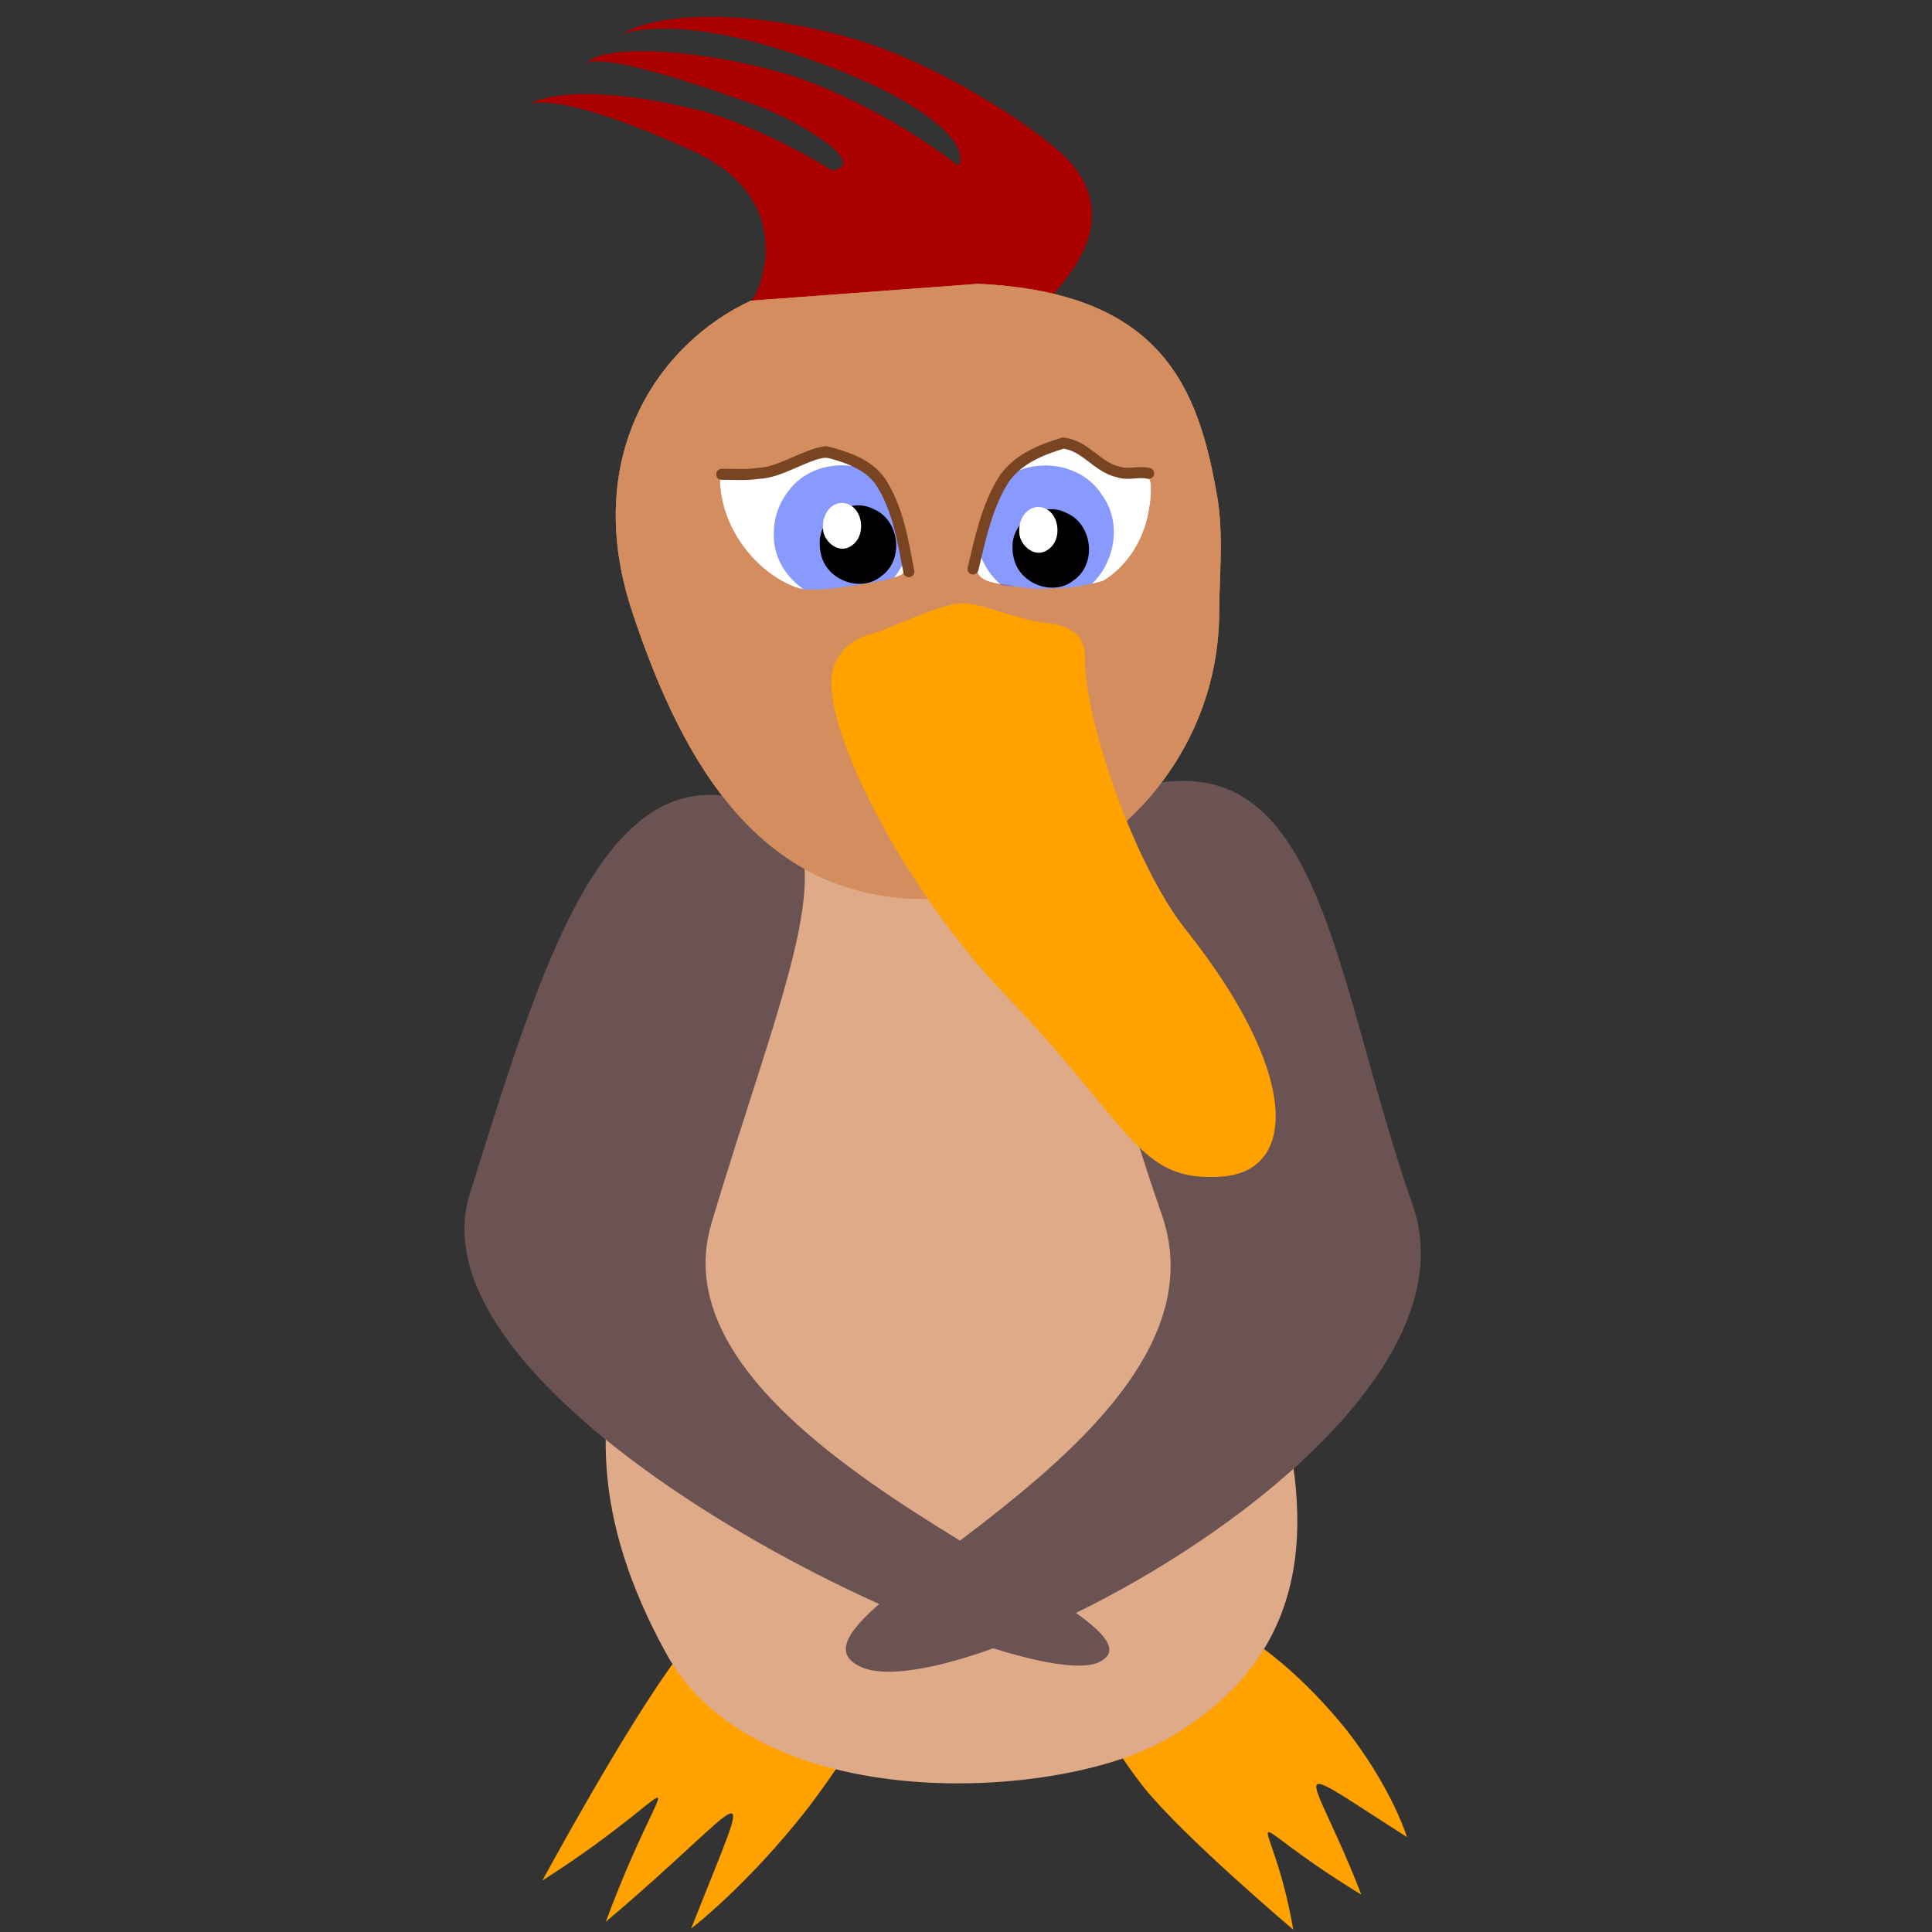 <?xml version="1.0" encoding="UTF-8" standalone="no"?>
<!-- Created with Inkscape (http://www.inkscape.org/) -->

<svg
   xmlns:dc="http://purl.org/dc/elements/1.1/"
   xmlns:cc="http://creativecommons.org/ns#"
   xmlns:rdf="http://www.w3.org/1999/02/22-rdf-syntax-ns#"
   xmlns:svg="http://www.w3.org/2000/svg"
   xmlns="http://www.w3.org/2000/svg"
   xmlns:sodipodi="http://sodipodi.sourceforge.net/DTD/sodipodi-0.dtd"
   xmlns:inkscape="http://www.inkscape.org/namespaces/inkscape"
   width="350mm"
   height="350mm"
   viewBox="0 0 350 350"
   version="1.1"
   id="svg8"
   inkscape:version="0.92.5 (0.92.5+68)"
   sodipodi:docname="roger_sad.svg"
   inkscape:export-filename="/home/jakmeier/fun/gamedev/paddlers/paddlers-frontend/static/ducks/roger_sad.png"
   inkscape:export-xdpi="43.542858"
   inkscape:export-ydpi="43.542858">
  <rect x="0" y="0" width="350" height="350" fill="#333333" stroke="none"/>
  <defs
     id="defs2">
    <inkscape:path-effect
       effect="bspline"
       id="path-effect833"
       is_visible="true"
       weight="33.333"
       steps="2"
       helper_size="0"
       apply_no_weight="true"
       apply_with_weight="true"
       only_selected="false" />
  </defs>
  <sodipodi:namedview
     id="base"
     pagecolor="#ffffff"
     bordercolor="#666666"
     borderopacity="1.0"
     inkscape:pageopacity="0.0"
     inkscape:pageshadow="2"
     inkscape:zoom="0.35355339"
     inkscape:cx="673.54927"
     inkscape:cy="1182.1427"
     inkscape:document-units="mm"
     inkscape:current-layer="layer1"
     showgrid="false"
     inkscape:pagecheckerboard="true"
     inkscape:window-width="3750"
     inkscape:window-height="2049"
     inkscape:window-x="90"
     inkscape:window-y="1135"
     inkscape:window-maximized="1"
     inkscape:snap-others="false"
     inkscape:snap-nodes="false" />
  <g
     inkscape:label="Layer 1"
     inkscape:groupmode="layer"
     id="layer1"
     transform="translate(23.037,81.083)">
    <path
       style="opacity:1;fill:#ffa200;fill-opacity:1;stroke:none;stroke-width:20;stroke-linecap:round;stroke-linejoin:round;stroke-miterlimit:4;stroke-dasharray:none;stroke-opacity:1;paint-order:markers stroke fill"
       d="m 184.179,242.717 c 7.251,9.015 27.068,25.775 27.068,25.775 -4.09,-23.604 -12.157,-21.281 12.331,-6.342 -9.059,-23.459 -15.42,-25.533 8.263,-10.435 0,0 -2.588,-8.642 -10.898,-19.341 -30.62,-37.942 -66.552,-27.753 -36.765,10.343 z"
       id="path836"
       inkscape:connector-curvature="0"
       sodipodi:nodetypes="cccccc" />
    <path
       style="opacity:1;fill:#ffa200;fill-opacity:1;stroke:none;stroke-width:23.094;stroke-linecap:round;stroke-linejoin:round;stroke-miterlimit:4;stroke-dasharray:none;stroke-opacity:1;paint-order:markers stroke fill"
       d="m 99.933,218.845 c -9.275,12.211 -24.714,40.754 -24.714,40.754 28.519,-18.247 23.304,-24.257 11.482,7.474 26.925,-22.738 27.722,-29.872 15.473,1.214 0,0 10.131,-7.686 21.223,-21.906 39.004,-51.49 15.972,-78.353 -23.464,-27.535 z"
       id="path836-7"
       inkscape:connector-curvature="0"
       sodipodi:nodetypes="cccccc" />
    <path
       style="opacity:1;fill:#deaa87;fill-opacity:1;stroke:none;stroke-width:20.419;stroke-linecap:round;stroke-linejoin:round;stroke-miterlimit:4;stroke-dasharray:none;stroke-opacity:1;paint-order:markers stroke fill"
       d="m 97.641,218.446 c 16.346,29.752 70.828,26.801 90.482,15.654 52.964,-30.038 2.853,-95.328 -8.303,-137.364 -22.466,-84.651 -43.492,-80.968 -65.866,1.205 C 101.593,143.335 70.142,168.393 97.641,218.446 Z"
       id="path815"
       inkscape:connector-curvature="0"
       sodipodi:nodetypes="sssss" />
    <path
       transform="matrix(-1,0,0.33,0.944,0,0)"
       style="opacity:1;fill:#6c5353;fill-opacity:1;stroke:none;stroke-width:20.583;stroke-linecap:round;stroke-linejoin:round;stroke-miterlimit:4;stroke-dasharray:none;stroke-opacity:1;paint-order:markers stroke fill"
       d="m -138.858,147.144 c 0,43.89 99.336,77.672 83.13,86.864 -15.079,8.553 -129.18,-44.744 -129.18,-88.633 0,-43.89 -12.905,-88.429 22.202,-80.502 16.484,3.722 23.848,38.382 23.848,82.272 z"
       id="path819-3"
       inkscape:connector-curvature="0"
       sodipodi:nodetypes="sssss" />
    <path
       style="opacity:1;fill:#aa0000;fill-opacity:1;stroke:none;stroke-width:14.171;stroke-linecap:round;stroke-linejoin:round;stroke-miterlimit:4;stroke-dasharray:none;stroke-opacity:1;paint-order:markers stroke fill"
       d="m 167.892,-27.547 c -1.235,-0.128 13.3,-11.487 3.399,-23.633 -4.538,-5.568 -23.008,-17.593 -37.844,-22.294 -16.473,-5.22 -35.74,-6.369 -43.962,-1.339 0,0 11.659,-5.371 42.749,7.834 12.47,5.296 20.61,12.066 18.357,15.958 0,0 -12.611,-10.292 -29.521,-16.152 -18.328,-5.636 -36.023,-5.812 -37.943,-2.215 0,0 0.336,-3.674 30.799,7.37 8.09,2.933 20.72,10.794 13.793,11.82 0,0 -12.948,-8.275 -25.25,-11.191 -15.389,-3.649 -25.314,-3.154 -29.761,-0.806 0,0 4.959,-2.801 29.619,8.399 20.514,9.316 11.497,27.261 10.667,27.23"
       id="path4844"
       inkscape:connector-curvature="0"
       sodipodi:nodetypes="csscscccscscsc" />
    <path
       style="opacity:1;fill:#d38d5f;fill-opacity:1;stroke:none;stroke-width:20;stroke-linecap:round;stroke-linejoin:round;stroke-miterlimit:4;stroke-dasharray:none;stroke-opacity:1;paint-order:markers stroke fill"
       d="m 112.966,-26.603 c -16.92,7.884 -30.72,28.35 -21.503,56.256 9.481,28.709 23.812,52.118 53.187,52.118 29.374,0 53.187,-23.334 53.187,-52.118 0,-6.35 0.866,-13.83 -0.424,-21.131 -3.345,-18.931 -9.643,-36.672 -43.285,-38.185"
       id="path817"
       inkscape:connector-curvature="0"
       sodipodi:nodetypes="cssssc" />
    <path
       transform="matrix(-1,-0.025,-0.286,0.958,0,0)"
       style="opacity:1;fill:#6c5353;fill-opacity:1;stroke:none;stroke-width:20.64;stroke-linecap:round;stroke-linejoin:round;stroke-miterlimit:4;stroke-dasharray:none;stroke-opacity:1;paint-order:markers stroke fill"
       d="m -101.675,138.384 c 0.655,41.865 -126.218,92.608 -138.289,85.029 -13.995,-8.788 93.254,-37.34 93.254,-80.568 0,-43.229 -4.456,-71.224 11.776,-77.881 33.245,-13.633 32.585,30.373 33.259,73.421 z"
       id="path819"
       inkscape:connector-curvature="0"
       sodipodi:nodetypes="sssss" />
    <path
       style="opacity:1;fill:#ffffff;fill-opacity:1;stroke:none;stroke-width:20;stroke-linecap:round;stroke-linejoin:round;stroke-miterlimit:4;stroke-dasharray:none;stroke-opacity:1;paint-order:markers stroke fill"
       d="m 159.425,6.048 c -2.421,5.018 -4.243,10.349 -5.531,15.767 0.159,3.239 5.21,2.616 7.572,3.582 3.109,0.486 6.146,1.846 9.325,0.997 7.332,-1.044 12.996,-7.447 14.239,-14.578 0.443,-2.917 1.538,-6.976 -2.226,-8.111 C 179.371,5.556 175.887,2.527 173.384,0.688 167.562,-2.417 162.372,1.063 159.425,6.048 Z"
       id="path872"
       inkscape:connector-curvature="0"
       sodipodi:nodetypes="cccccccc" />
    <path
       style="opacity:1;fill:#ffffff;fill-opacity:1;stroke:none;stroke-width:20;stroke-linecap:round;stroke-linejoin:round;stroke-miterlimit:4;stroke-dasharray:none;stroke-opacity:1;paint-order:markers stroke fill"
       d="m 123.064,26.108 c 5.446,-5.28e-4 13.009,-1.099 16.189,-2.337 3.424,-1.184 0.266,-6.093 0.094,-8.618 -1.3,-4.193 -2.561,-8.909 -6.516,-11.411 -4.61,-3.385 -9.402,-1.422 -14.398,0.124 -3.252,0.403 -7.311,0.094 -11.049,1.027 -0.247,8.513 5.322,16.812 13.083,20.171 0.8,0.311 1.742,0.944 2.596,1.045 z"
       id="path872-5"
       inkscape:connector-curvature="0"
       sodipodi:nodetypes="cccccccc" />
    <path
       style="opacity:1;fill:#0026ff;fill-opacity:0.463;stroke:none;stroke-width:1.5;stroke-linecap:round;stroke-linejoin:miter;stroke-miterlimit:4;stroke-dasharray:none;stroke-dashoffset:0;stroke-opacity:1;paint-order:markers stroke fill"
       d="m 154.011,15.558 c -0.305,8.021 8.459,14.469 16.025,11.817 7.748,-2.081 11.331,-12.354 6.553,-18.801 -4.278,-6.79 -15.151,-7.175 -19.898,-0.705 -1.726,2.164 -2.687,4.921 -2.68,7.689 z"
       id="path848"
       inkscape:connector-curvature="0" />
    <path
       style="opacity:1;fill:#0026ff;fill-opacity:0.461;stroke:none;stroke-width:1.5;stroke-linecap:round;stroke-linejoin:miter;stroke-miterlimit:4;stroke-dasharray:none;stroke-dashoffset:0;stroke-opacity:1;paint-order:markers stroke fill"
       d="m 117.144,15.531 c -0.305,8.021 8.459,14.469 16.025,11.817 7.748,-2.081 11.331,-12.354 6.553,-18.801 -4.278,-6.79 -15.151,-7.175 -19.898,-0.705 -1.726,2.164 -2.687,4.921 -2.68,7.689 z"
       id="path848-9"
       inkscape:connector-curvature="0" />
    <path
       style="opacity:1;fill:#d38d5f;fill-opacity:1;stroke:none;stroke-width:20;stroke-linecap:round;stroke-linejoin:round;stroke-miterlimit:4;stroke-dasharray:none;stroke-opacity:1;paint-order:markers stroke fill"
       d="m 154.126,-29.663 c 33.642,1.512 39.94,19.254 43.285,38.185 1.29,7.301 0.424,14.781 0.424,21.131 0,28.784 -23.813,52.117 -53.187,52.117 -29.374,0 -43.705,-23.408 -53.186,-52.117 -9.216,-27.907 4.583,-48.372 21.503,-56.257 z m 21.275,27.699 c -0.668,-0.027 -1.341,-0.002 -2.016,0.069 -0.674,0.071 -1.35,0.188 -2.019,0.343 -0.669,0.155 -1.333,0.349 -1.985,0.575 -0.652,0.226 -1.293,0.484 -1.917,0.766 -0.623,0.282 -1.229,0.589 -1.812,0.914 -0.582,0.325 -1.141,0.668 -1.671,1.022 -0.529,0.354 -1.03,0.718 -1.494,1.087 -0.465,0.369 -0.893,0.741 -1.281,1.111 -0.388,0.37 -0.734,0.736 -1.033,1.093 -0.299,0.357 -0.551,0.703 -0.749,1.033 -0.23,0.4 -0.495,0.94 -0.783,1.581 -0.288,0.641 -0.598,1.383 -0.917,2.188 -0.639,1.61 -1.314,3.471 -1.92,5.277 -0.607,1.806 -1.145,3.557 -1.508,4.946 -0.182,0.695 -0.32,1.299 -0.402,1.775 -0.082,0.475 -0.107,0.822 -0.062,1.002 0.026,0.106 0.088,0.21 0.18,0.311 0.093,0.101 0.217,0.2 0.368,0.296 0.303,0.193 1.116,0.704 1.611,0.88 0.496,0.176 0.586,0.228 1.215,0.39 0.629,0.162 0.371,0.038 2.076,0.301 2.796,0.248 3.515,0.52 5.57,0.564 2.398,0.052 6.047,-0.181 6.724,-0.304 0.812,-0.149 4.452,-0.73 5.741,-1.338 1.748,-1.368 2.358,-1.792 3.706,-3.432 0.398,-0.485 0.77,-0.992 1.117,-1.519 0.347,-0.527 0.668,-1.075 0.963,-1.64 0.295,-0.565 0.564,-1.148 0.805,-1.747 0.242,-0.599 0.456,-1.213 0.643,-1.841 0.187,-0.628 0.346,-1.268 0.477,-1.92 0.131,-0.652 0.234,-1.315 0.308,-1.987 0.074,-0.672 0.119,-1.352 0.135,-2.039 0.016,-0.687 0.001,-1.38 -0.043,-2.078 -0.375,-0.909 -0.792,-1.724 -1.246,-2.451 -0.454,-0.727 -0.944,-1.367 -1.464,-1.926 -0.52,-0.559 -1.071,-1.039 -1.646,-1.444 -0.575,-0.406 -1.175,-0.737 -1.793,-1.003 -0.618,-0.266 -1.254,-0.465 -1.903,-0.604 -0.649,-0.14 -1.31,-0.22 -1.978,-0.247 z m -53.598,0.444 c -0.628,-0.018 -1.266,0.004 -1.912,0.069 -0.646,0.065 -1.302,0.173 -1.966,0.327 -0.664,0.153 -1.336,0.353 -2.016,0.599 -0.68,0.247 -1.369,0.541 -2.065,0.886 -0.696,0.345 -1.399,0.741 -2.11,1.189 -0.711,0.448 -1.429,0.949 -2.154,1.505 -0.725,0.556 -1.457,1.167 -2.195,1.837 -0.025,0.696 -0.011,1.383 0.04,2.06 0.051,0.677 0.137,1.345 0.257,2 0.12,0.656 0.272,1.3 0.454,1.932 0.182,0.631 0.393,1.25 0.631,1.854 0.238,0.604 0.502,1.194 0.789,1.768 0.287,0.574 0.596,1.132 0.926,1.672 0.329,0.541 0.679,1.063 1.044,1.568 0.365,0.504 0.747,0.99 1.142,1.455 0.395,0.465 0.803,0.91 1.22,1.333 0.418,0.423 0.845,0.824 1.278,1.203 0.867,0.756 1.761,1.419 2.654,1.977 0.446,0.279 0.893,0.532 1.335,0.757 0.443,0.225 0.882,0.423 1.315,0.591 0.433,0.168 0.858,0.308 1.274,0.416 0.416,0.108 0.822,0.186 1.214,0.232 0.393,0.043 0.957,0.05 1.644,0.025 0.687,-0.025 1.498,-0.08 2.383,-0.161 1.771,-0.162 3.844,-0.424 5.832,-0.741 0.994,-0.158 1.967,-0.331 2.871,-0.511 0.904,-0.18 1.74,-0.367 2.458,-0.557 0.718,-0.19 1.319,-0.382 1.755,-0.569 0.218,-0.094 0.395,-0.187 0.524,-0.278 0.129,-0.091 0.211,-0.181 0.24,-0.268 0.068,-0.206 0.086,-0.541 0.061,-0.977 -0.025,-0.436 -0.093,-0.974 -0.198,-1.585 -0.209,-1.223 -0.564,-2.742 -1.009,-4.336 -0.445,-1.594 -0.982,-3.263 -1.554,-4.787 -0.286,-0.762 -0.582,-1.488 -0.88,-2.15 -0.298,-0.662 -0.598,-1.261 -0.893,-1.768 -0.426,-0.55 -0.865,-1.082 -1.317,-1.592 -0.452,-0.51 -0.917,-1 -1.394,-1.466 -0.477,-0.466 -0.966,-0.909 -1.467,-1.326 -0.501,-0.417 -1.014,-0.808 -1.538,-1.17 -0.524,-0.363 -1.06,-0.697 -1.607,-1.001 -0.547,-0.304 -1.104,-0.576 -1.673,-0.816 -0.568,-0.24 -1.147,-0.446 -1.736,-0.617 -0.589,-0.171 -1.189,-0.306 -1.798,-0.404 -0.609,-0.097 -1.228,-0.156 -1.856,-0.175 z"
       id="path817-5"
       inkscape:connector-curvature="0"
       sodipodi:nodetypes="cssssccccscccccscccssscccscscssccccsccscccsccsccccccccccsccscscccccccccsccsccccsccccccccccscccc" />
    <path
       style="opacity:1;fill:#ffa200;fill-opacity:1;stroke:none;stroke-width:20;stroke-linecap:round;stroke-linejoin:round;stroke-miterlimit:4;stroke-dasharray:none;stroke-opacity:1;paint-order:markers stroke fill"
       d="m 134.714,33.794 c -4.081,1.043 -7.418,4.305 -7.155,9.534 0.606,12.064 14.871,38.482 31.24,55.516 23.463,24.418 24.244,34.304 39.491,33.223 13.805,-0.979 14.166,-18.736 -6.585,-44.838 -9.064,-11.401 -18.344,-37.739 -18.197,-49.265 0.053,-4.17 -2.846,-5.788 -7.214,-6.211 -4.634,-0.449 -11.718,-3.66 -15.034,-3.554 -4.374,0.14 -12.797,4.636 -16.546,5.594 z"
       id="path869"
       inkscape:connector-curvature="0"
       sodipodi:nodetypes="sssssssss" />
    <path
       style="opacity:1;fill:#000000;fill-opacity:1;stroke:none;stroke-width:35.124;stroke-linecap:round;stroke-linejoin:round;stroke-miterlimit:4;stroke-dasharray:none;stroke-opacity:1;paint-order:markers stroke fill"
       d="m 160.607,19.961 c 0.935,4.707 7.191,7.137 10.936,4.03 4.189,-2.972 3.338,-10.152 -1.378,-12.145 -4.305,-2.261 -9.924,1.404 -9.774,6.209 -0.013,0.641 0.061,1.284 0.216,1.906 z"
       id="use907"
       inkscape:connector-curvature="0" />
    <path
       style="opacity:1;fill:#ffffff;fill-opacity:1;stroke:none;stroke-width:2.441;stroke-linecap:round;stroke-linejoin:miter;stroke-miterlimit:4;stroke-dasharray:none;stroke-dashoffset:0;stroke-opacity:1;paint-order:markers stroke fill"
       d="m 161.618,14.9 c -0.256,2.592 2.704,5.311 5.124,3.637 2.992,-1.866 2.111,-7.624 -1.661,-7.781 -2.122,2.06e-4 -3.511,2.194 -3.464,4.144 z"
       id="path824"
       inkscape:connector-curvature="0" />
    <path
       style="opacity:1;fill:#000000;fill-opacity:1;stroke:none;stroke-width:35.124;stroke-linecap:round;stroke-linejoin:round;stroke-miterlimit:4;stroke-dasharray:none;stroke-opacity:1;paint-order:markers stroke fill"
       d="m 125.681,19.267 c 0.935,4.707 7.191,7.137 10.936,4.03 4.189,-2.972 3.338,-10.152 -1.378,-12.145 -4.304,-2.261 -9.924,1.404 -9.774,6.209 -0.013,0.641 0.061,1.284 0.216,1.906 z"
       id="use907-1"
       inkscape:connector-curvature="0" />
    <path
       style="opacity:1;fill:#ffffff;fill-opacity:1;stroke:none;stroke-width:2.441;stroke-linecap:round;stroke-linejoin:miter;stroke-miterlimit:4;stroke-dasharray:none;stroke-dashoffset:0;stroke-opacity:1;paint-order:markers stroke fill"
       d="m 126.048,14.169 c -0.256,2.592 2.704,5.311 5.124,3.637 2.992,-1.866 2.111,-7.624 -1.661,-7.781 -2.122,2.06e-4 -3.511,2.194 -3.464,4.144 z"
       id="path824-2"
       inkscape:connector-curvature="0" />
    <path
       style="fill:none;stroke:#784421;stroke-width:2;stroke-linecap:round;stroke-linejoin:miter;stroke-miterlimit:4;stroke-dasharray:none;stroke-opacity:1"
       d="M 141.606,22.473 C 140.539,16.898 139.635,11.008 136.467,6.175 134.209,2.929 130.212,1.68 126.576,0.738 122.908,1.221 118.242,4.545 114.444,4.662 111.72,5.037 110.34,4.816 107.707,4.847"
       id="path837"
       inkscape:connector-curvature="0"
       sodipodi:nodetypes="ccccc" />
    <path
       style="fill:none;stroke:#784421;stroke-width:2;stroke-linecap:round;stroke-linejoin:miter;stroke-miterlimit:4;stroke-dasharray:none;stroke-opacity:1"
       d="m 153.236,21.988 c 1.354,-5.65 2.535,-11.576 5.769,-16.502 2.561,-3.461 6.413,-5.055 10.543,-6.3 4.1,0.429 6.079,4.371 10.067,5.242 1.859,0.608 3.521,-0.199 5.427,0.243"
       id="path837-3"
       inkscape:connector-curvature="0"
       sodipodi:nodetypes="ccccc" />
  </g>
</svg>
